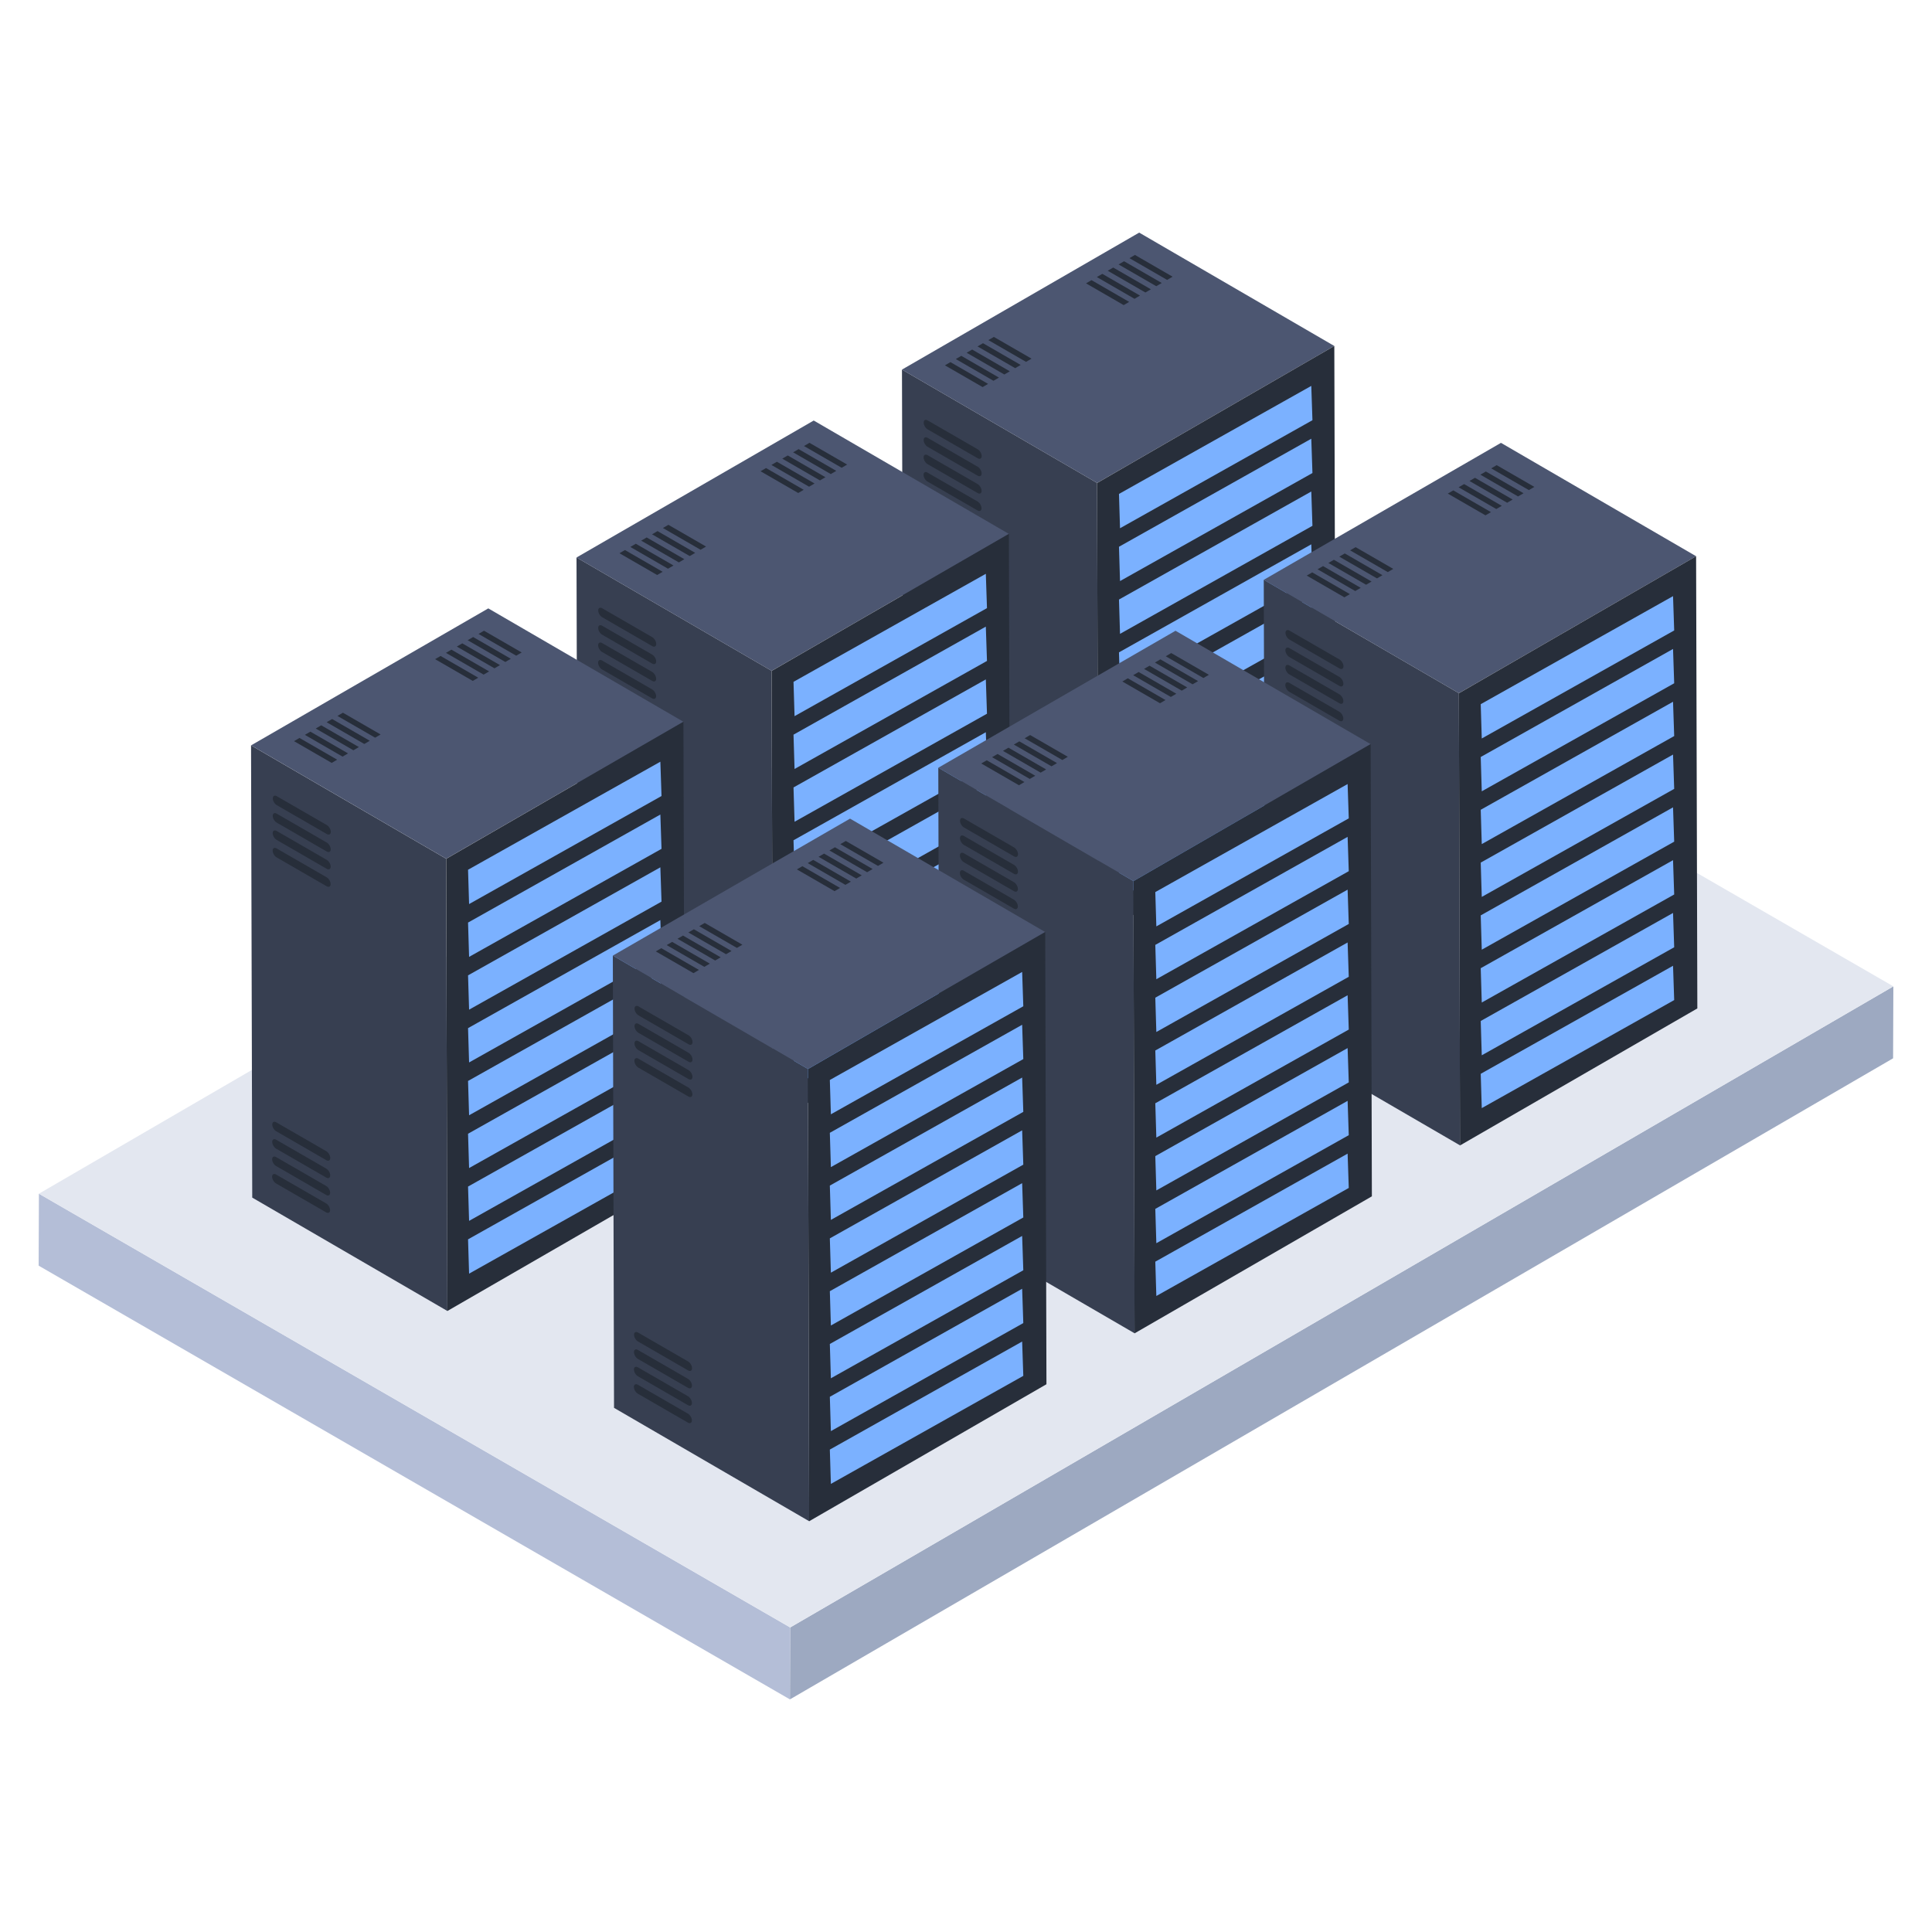 <svg id="Layer_1" enable-background="new 0 0 50 50" height="512" viewBox="0 0 50 50" width="512" xmlns="http://www.w3.org/2000/svg"><g><g><g enable-background="new"><g><path d="m49 25.527-.007 1.862-28.55 16.591.007-1.862z" fill="#9da9c1"/></g><g><path d="m20.45 42.118-.007 1.862-19.443-11.225.007-1.862z" fill="#b4bed7"/></g><g><path d="m49 25.527-28.55 16.591-19.443-11.225 28.55-16.591z" fill="#e3e7f0"/></g></g></g><g><g><g><g><g><path d="m28.424 24.202-5.05-2.934-.031-11.704 5.05 2.934z" fill="#373f51"/><path d="m28.393 12.499-5.05-2.934 6.139-3.545 5.05 2.934z" fill="#4c5671"/><path d="m34.564 20.657-6.142 3.546-.029-11.703 6.139-3.546z" fill="#272e3a"/></g><g><g><g><path d="m29.785 7.487-.142.083-.975-.563.142-.083z" fill="#272e3a"/></g><g><path d="m29.223 7.813-.142.083-.975-.563.142-.083z" fill="#272e3a"/></g><g><path d="m29.503 7.65-.142.083-.975-.563.142-.083z" fill="#272e3a"/></g><g><path d="m30.066 7.324-.142.083-.975-.563.142-.083z" fill="#272e3a"/></g><g><path d="m30.347 7.161-.142.083-.975-.563.142-.083z" fill="#272e3a"/></g></g><g><g><path d="m26.134 9.609-.142.083-.975-.563.142-.083z" fill="#272e3a"/></g><g><path d="m25.572 9.935-.142.083-.975-.563.142-.083z" fill="#272e3a"/></g><g><path d="m25.853 9.772-.142.083-.975-.563.142-.083z" fill="#272e3a"/></g><g><path d="m26.415 9.445-.142.083-.975-.563.142-.083z" fill="#272e3a"/></g><g><path d="m26.696 9.282-.142.083-.975-.563.142-.083z" fill="#272e3a"/></g></g></g><g><g><path d="m25.291 20.068c.055.032.101.111.101.174-0.0.066-.046.089-.101.058l-1.299-.75c-.055-.032-.101-.109-.101-.174 0-.063.046-.089.101-.058z" fill="#272e3a"/></g><g><path d="m25.29 20.52c.055.032.101.109.101.174-0.0.063-.046.089-.101.058l-1.299-.75c-.055-.032-.101-.111-.101-.174 0-.066.046-.089.101-.058z" fill="#272e3a"/></g><g><path d="m25.289 20.968c.055.032.101.111.101.174-0.0.066-.046.089-.101.058l-1.299-.75c-.055-.032-.101-.109-.101-.174 0-.063.046-.089.101-.058z" fill="#272e3a"/></g><g><path d="m25.287 21.42c.055.032.101.111.101.174-0.0.063-.046.089-.101.058l-1.299-.75c-.055-.032-.101-.111-.101-.174 0-.063.046-.089.101-.058z" fill="#272e3a"/></g><g><path d="m25.301 12.98c.055.032.101.111.101.174-0.0.063-.046.089-.101.058l-1.299-.75c-.055-.032-.101-.111-.101-.174 0-.063.046-.089.101-.058z" fill="#272e3a"/></g><g><path d="m25.303 12.529c.055.032.101.111.101.174-0.0.066-.046.089-.101.058l-1.299-.75c-.055-.032-.101-.109-.101-.174 0-.063.046-.089.101-.058z" fill="#272e3a"/></g><g><path d="m25.305 11.629c.055.032.101.111.101.174-0.0.066-.046.089-.101.058l-1.299-.75c-.055-.032-.101-.109-.101-.174 0-.063.046-.089.101-.058z" fill="#272e3a"/></g><g><path d="m25.304 12.08c.055.032.101.111.101.174-0.0.063-.046.089-.101.058l-1.299-.75c-.055-.032-.101-.111-.101-.174 0-.063.046-.089.101-.058z" fill="#272e3a"/></g></g></g><g fill="#7bb1ff"><path d="m28.959 22.349 4.977-2.796.03.888-4.98 2.796z"/><path d="m28.959 20.982 4.977-2.796.03.888-4.98 2.796z"/><path d="m28.959 19.616 4.977-2.796.03.888-4.98 2.796z"/><path d="m28.959 18.249 4.977-2.796.03.888-4.98 2.796z"/><path d="m28.959 16.883 4.977-2.796.03.888-4.98 2.796z"/><path d="m28.959 16.883 4.977-2.796"/><path d="m28.959 15.516 4.977-2.796.03.888-4.98 2.796z"/><path d="m28.959 14.15 4.977-2.796.03.888-4.98 2.796z"/><path d="m28.959 12.783 4.977-2.796.03.888-4.98 2.796z"/></g></g><g><g><g><path d="m20.001 29.065-5.05-2.934-.031-11.704 5.05 2.934z" fill="#373f51"/><path d="m19.97 17.362-5.05-2.934 6.139-3.545 5.05 2.934z" fill="#4c5671"/><path d="m26.142 25.52-6.142 3.546-.029-11.703 6.139-3.546z" fill="#272e3a"/></g><g><g><g><path d="m21.362 12.35-.142.083-.975-.563.142-.083z" fill="#272e3a"/></g><g><path d="m20.8 12.676-.142.083-.975-.563.142-.083z" fill="#272e3a"/></g><g><path d="m21.081 12.513-.142.083-.975-.563.142-.083z" fill="#272e3a"/></g><g><path d="m21.643 12.186-.142.083-.975-.563.142-.083z" fill="#272e3a"/></g><g><path d="m21.924 12.023-.142.083-.975-.563.142-.083z" fill="#272e3a"/></g></g><g><g><path d="m17.711 14.472-.142.083-.975-.563.142-.083z" fill="#272e3a"/></g><g><path d="m17.149 14.798-.142.083-.975-.563.142-.083z" fill="#272e3a"/></g><g><path d="m17.43 14.635-.142.083-.975-.563.142-.083z" fill="#272e3a"/></g><g><path d="m17.992 14.308-.142.083-.975-.563.142-.083z" fill="#272e3a"/></g><g><path d="m18.273 14.145-.142.083-.975-.563.142-.083z" fill="#272e3a"/></g></g></g><g><g><path d="m16.869 24.931c.055.032.101.111.101.174-0.0.066-.046.089-.101.058l-1.299-.75c-.055-.032-.101-.109-.101-.174 0-.063.046-.089.101-.058z" fill="#272e3a"/></g><g><path d="m16.867 25.382c.055.032.101.109.101.174-0.0.063-.046.089-.101.058l-1.299-.75c-.055-.032-.101-.111-.101-.174 0-.066.046-.089.101-.058z" fill="#272e3a"/></g><g><path d="m16.866 25.831c.055.032.101.111.101.174-0.0.066-.046.089-.101.058l-1.299-.75c-.055-.032-.101-.109-.101-.174 0-.063.046-.089.101-.058z" fill="#272e3a"/></g><g><path d="m16.865 26.282c.055.032.101.111.101.174-0.0.063-.046.089-.101.058l-1.299-.75c-.055-.032-.101-.111-.101-.174 0-.063.046-.089.101-.058z" fill="#272e3a"/></g><g><path d="m16.879 17.843c.055.032.101.111.101.174-0.0.063-.046.089-.101.058l-1.299-.75c-.055-.032-.101-.111-.101-.174 0-.063.046-.089.101-.058z" fill="#272e3a"/></g><g><path d="m16.88 17.391c.055.032.101.111.101.174-0.0.066-.046.089-.101.058l-1.299-.75c-.055-.032-.101-.109-.101-.174 0-.063.046-.089.101-.058z" fill="#272e3a"/></g><g><path d="m16.882 16.491c.055.032.101.111.101.174-0.0.066-.046.089-.101.058l-1.299-.75c-.055-.032-.101-.109-.101-.174 0-.063.046-.089.101-.058z" fill="#272e3a"/></g><g><path d="m16.881 16.943c.055.032.101.111.101.174-0.0.063-.046.089-.101.058l-1.299-.75c-.055-.032-.101-.111-.101-.174 0-.063.046-.089.101-.058z" fill="#272e3a"/></g></g></g><g fill="#7bb1ff"><path d="m20.536 27.212 4.977-2.796.03.888-4.98 2.796z"/><path d="m20.536 25.845 4.977-2.796.03.888-4.98 2.796z"/><path d="m20.536 24.479 4.977-2.796.03.888-4.98 2.796z"/><path d="m20.536 23.112 4.977-2.796.03.888-4.98 2.796z"/><path d="m20.536 21.746 4.977-2.796.03.888-4.98 2.796z"/><path d="m20.536 21.746 4.977-2.796"/><path d="m20.536 20.379 4.977-2.796.03.888-4.98 2.796z"/><path d="m20.536 19.013 4.977-2.796.03.888-4.98 2.796z"/><path d="m20.536 17.646 4.977-2.796.03.888-4.98 2.796z"/></g></g><g><g><g><path d="m11.578 33.928-5.05-2.934-.031-11.704 5.05 2.934z" fill="#373f51"/><path d="m11.548 22.224-5.05-2.934 6.139-3.545 5.05 2.934z" fill="#4c5671"/><path d="m17.719 30.383-6.142 3.546-.029-11.703 6.139-3.546z" fill="#272e3a"/></g><g><g><g><path d="m12.939 17.213-.142.083-.975-.563.142-.083z" fill="#272e3a"/></g><g><path d="m12.377 17.539-.142.083-.975-.563.142-.083z" fill="#272e3a"/></g><g><path d="m12.658 17.376-.142.083-.975-.563.142-.083z" fill="#272e3a"/></g><g><path d="m13.22 17.049-.142.083-.975-.563.142-.083z" fill="#272e3a"/></g><g><path d="m13.501 16.886-.142.083-.975-.563.142-.083z" fill="#272e3a"/></g></g><g><g><path d="m9.288 19.334-.142.083-.975-.563.142-.083z" fill="#272e3a"/></g><g><path d="m8.726 19.661-.142.083-.975-.563.142-.083z" fill="#272e3a"/></g><g><path d="m9.007 19.498-.142.083-.975-.563.142-.083z" fill="#272e3a"/></g><g><path d="m9.57 19.171-.142.083-.975-.563.142-.083z" fill="#272e3a"/></g><g><path d="m9.85 19.008-.142.083-.975-.563.142-.083z" fill="#272e3a"/></g></g></g><g><g><path d="m8.446 29.794c.055.032.101.111.101.174-0.0.066-.046.089-.101.058l-1.299-.75c-.055-.032-.101-.109-.101-.174 0-.063.046-.089.101-.058z" fill="#272e3a"/></g><g><path d="m8.445 30.245c.055.032.101.109.101.174-0.0.063-.046.089-.101.058l-1.299-.75c-.055-.032-.101-.111-.101-.174 0-.066.046-.089.101-.058z" fill="#272e3a"/></g><g><path d="m8.443 30.694c.055.032.101.111.101.174-0.0.066-.046.089-.101.058l-1.299-.75c-.055-.032-.101-.109-.101-.174 0-.063.046-.089.101-.058z" fill="#272e3a"/></g><g><path d="m8.442 31.145c.055.032.101.111.101.174-0.0.063-.046.089-.101.058l-1.299-.75c-.055-.032-.101-.111-.101-.174 0-.063.046-.089.101-.058z" fill="#272e3a"/></g><g><path d="m8.456 22.706c.055.032.101.111.101.174-0.0.063-.046.089-.101.058l-1.299-.75c-.055-.032-.101-.111-.101-.174 0-.063.046-.089.101-.058z" fill="#272e3a"/></g><g><path d="m8.457 22.254c.055.032.101.111.101.174-0.0.066-.046.089-.101.058l-1.299-.75c-.055-.032-.101-.109-.101-.174 0-.063.046-.089.101-.058z" fill="#272e3a"/></g><g><path d="m8.46 21.354c.055.032.101.111.101.174-0.0.066-.046.089-.101.058l-1.299-.75c-.055-.032-.101-.109-.101-.174 0-.063.046-.089.101-.058z" fill="#272e3a"/></g><g><path d="m8.458 21.806c.055.032.101.111.101.174-0.0.063-.046.089-.101.058l-1.299-.75c-.055-.032-.101-.111-.101-.174 0-.063.046-.089.101-.058z" fill="#272e3a"/></g></g></g><g fill="#7bb1ff"><path d="m12.113 32.074 4.977-2.796.03.888-4.98 2.796z"/><path d="m12.113 30.708 4.977-2.796.03.888-4.98 2.796z"/><path d="m12.113 29.341 4.977-2.796.03.888-4.98 2.796z"/><path d="m12.113 27.975 4.977-2.796.03.888-4.98 2.796z"/><path d="m12.113 26.608 4.977-2.796.03.888-4.98 2.796z"/><path d="m12.113 25.242 4.977-2.796.03.888-4.98 2.796z"/><path d="m12.113 23.876 4.977-2.796.03.888-4.98 2.796z"/><path d="m12.113 22.509 4.977-2.796.03.888-4.98 2.796z"/></g></g></g><g><g><g><g><path d="m37.787 29.643-5.05-2.934-.031-11.704 5.05 2.934z" fill="#373f51"/><path d="m37.756 17.94-5.05-2.934 6.139-3.545 5.05 2.934z" fill="#4c5671"/><path d="m43.927 26.098-6.142 3.546-.029-11.703 6.139-3.546z" fill="#272e3a"/></g><g><g><g><path d="m39.147 12.928-.142.083-.975-.563.142-.083z" fill="#272e3a"/></g><g><path d="m38.586 13.254-.142.083-.975-.563.142-.083z" fill="#272e3a"/></g><g><path d="m38.866 13.091-.142.083-.975-.563.142-.083z" fill="#272e3a"/></g><g><path d="m39.429 12.765-.142.083-.975-.563.142-.083z" fill="#272e3a"/></g><g><path d="m39.709 12.601-.142.083-.975-.563.142-.083z" fill="#272e3a"/></g></g><g><g><path d="m35.496 15.05-.142.083-.975-.563.142-.083z" fill="#272e3a"/></g><g><path d="m34.935 15.376-.142.083-.975-.563.142-.083z" fill="#272e3a"/></g><g><path d="m35.215 15.213-.142.083-.975-.563.142-.083z" fill="#272e3a"/></g><g><path d="m35.778 14.886-.142.083-.975-.563.142-.083z" fill="#272e3a"/></g><g><path d="m36.058 14.723-.142.083-.975-.563.142-.083z" fill="#272e3a"/></g></g></g><g><g><path d="m34.654 25.509c.055.032.101.111.101.174-0.0.066-.046.089-.101.058l-1.299-.75c-.055-.032-.101-.109-.101-.174 0-.063.046-.089.101-.058z" fill="#272e3a"/></g><g><path d="m34.653 25.961c.055.032.101.109.101.174-0.0.063-.046.089-.101.058l-1.299-.75c-.055-.032-.101-.111-.101-.174 0-.066.046-.089.101-.058z" fill="#272e3a"/></g><g><path d="m34.651 26.409c.055.032.101.111.101.174-0.0.066-.046.089-.101.058l-1.299-.75c-.055-.032-.101-.109-.101-.174 0-.063.046-.089.101-.058z" fill="#272e3a"/></g><g><path d="m34.65 26.861c.055.032.101.111.101.174s-.046.089-.101.058l-1.299-.75c-.055-.032-.101-.111-.101-.174 0-.063.046-.089.101-.058z" fill="#272e3a"/></g><g><path d="m34.664 18.421c.055.032.101.111.101.174-0.0.063-.046.089-.101.058l-1.299-.75c-.055-.032-.101-.111-.101-.174 0-.063.046-.089.101-.058z" fill="#272e3a"/></g><g><path d="m34.665 17.97c.055.032.101.111.101.174-0.0.066-.046.089-.101.058l-1.299-.75c-.055-.032-.101-.109-.101-.174 0-.063.046-.089.101-.058z" fill="#272e3a"/></g><g><path d="m34.668 17.069c.055.032.101.111.101.174-0.0.066-.046.089-.101.058l-1.299-.75c-.055-.032-.101-.109-.101-.174 0-.063.046-.089.101-.058z" fill="#272e3a"/></g><g><path d="m34.666 17.521c.055.032.101.111.101.174-0.0.063-.046.089-.101.058l-1.299-.75c-.055-.032-.101-.111-.101-.174 0-.063.046-.089.101-.058z" fill="#272e3a"/></g></g></g><g fill="#7bb1ff"><path d="m38.321 27.79 4.977-2.796.03.888-4.98 2.796z"/><path d="m38.321 26.423 4.977-2.796.03.888-4.98 2.796z"/><path d="m38.321 25.057 4.977-2.796.03.888-4.98 2.796z"/><path d="m38.321 23.69 4.977-2.796.03.888-4.98 2.796z"/><path d="m38.321 22.324 4.977-2.796.03.888-4.98 2.796z"/><path d="m38.321 22.324 4.977-2.796"/><path d="m38.321 20.957 4.977-2.796.03.888-4.98 2.796z"/><path d="m38.321 19.591 4.977-2.796.03.888-4.98 2.796z"/><path d="m38.321 18.224 4.977-2.796.03.888-4.98 2.796z"/></g></g><g><g><g><path d="m29.364 34.506-5.05-2.934-.031-11.704 5.05 2.934z" fill="#373f51"/><path d="m29.333 22.803-5.05-2.934 6.139-3.545 5.05 2.934z" fill="#4c5671"/><path d="m35.504 30.961-6.142 3.546-.029-11.703 6.139-3.546z" fill="#272e3a"/></g><g><g><g><path d="m30.725 17.791-.142.083-.975-.563.142-.083z" fill="#272e3a"/></g><g><path d="m30.163 18.117-.142.083-.975-.563.142-.083z" fill="#272e3a"/></g><g><path d="m30.443 17.954-.142.083-.975-.563.142-.083z" fill="#272e3a"/></g><g><path d="m31.006 17.627-.142.083-.975-.563.142-.083z" fill="#272e3a"/></g><g><path d="m31.286 17.464-.142.083-.975-.563.142-.083z" fill="#272e3a"/></g></g><g><g><path d="m27.074 19.913-.142.083-.975-.563.142-.083z" fill="#272e3a"/></g><g><path d="m26.512 20.239-.142.083-.975-.563.142-.083z" fill="#272e3a"/></g><g><path d="m26.792 20.076-.142.083-.975-.563.142-.083z" fill="#272e3a"/></g><g><path d="m27.355 19.749-.142.083-.975-.563.142-.083z" fill="#272e3a"/></g><g><path d="m27.635 19.586-.142.083-.975-.563.142-.083z" fill="#272e3a"/></g></g></g><g><g><path d="m26.231 30.372c.055.032.101.111.101.174-0.0.066-.046.089-.101.058l-1.299-.75c-.055-.032-.101-.109-.101-.174 0-.063.046-.089.101-.058z" fill="#272e3a"/></g><g><path d="m26.23 30.823c.055.032.101.109.101.174-0.0.063-.046.089-.101.058l-1.299-.75c-.055-.032-.101-.111-.101-.174 0-.066.046-.089.101-.058z" fill="#272e3a"/></g><g><path d="m26.229 31.272c.055.032.101.111.101.174-0.0.066-.046.089-.101.058l-1.299-.75c-.055-.032-.101-.109-.101-.174 0-.063.046-.089.101-.058z" fill="#272e3a"/></g><g><path d="m26.227 31.723c.055.032.101.111.101.174-0.0.063-.046.089-.101.058l-1.299-.75c-.055-.032-.101-.111-.101-.174s.046-.089.101-.058z" fill="#272e3a"/></g><g><path d="m26.241 23.284c.055.032.101.111.101.174-0.0.063-.046.089-.101.058l-1.299-.75c-.055-.032-.101-.111-.101-.174 0-.063.046-.089.101-.058z" fill="#272e3a"/></g><g><path d="m26.242 22.832c.055.032.101.111.101.174-0.0.066-.046.089-.101.058l-1.299-.75c-.055-.032-.101-.109-.101-.174 0-.063.046-.089.101-.058z" fill="#272e3a"/></g><g><path d="m26.245 21.932c.055.032.101.111.101.174-0.0.066-.046.089-.101.058l-1.299-.75c-.055-.032-.101-.109-.101-.174 0-.063.046-.089.101-.058z" fill="#272e3a"/></g><g><path d="m26.244 22.384c.055.032.101.111.101.174-0.0.063-.046.089-.101.058l-1.299-.75c-.055-.032-.101-.111-.101-.174 0-.063.046-.089.101-.058z" fill="#272e3a"/></g></g></g><g fill="#7bb1ff"><path d="m29.899 32.652 4.977-2.796.03.888-4.98 2.796z"/><path d="m29.899 31.286 4.977-2.796.03.888-4.98 2.796z"/><path d="m29.899 29.92 4.977-2.796.03.888-4.98 2.796z"/><path d="m29.899 28.553 4.977-2.796.03.888-4.98 2.796z"/><path d="m29.899 27.187 4.977-2.796.03.888-4.98 2.796z"/><path d="m29.899 27.187 4.977-2.796"/><path d="m29.899 25.82 4.977-2.796.03.888-4.98 2.796z"/><path d="m29.899 24.454 4.977-2.796.03.888-4.98 2.796z"/><path d="m29.899 23.087 4.977-2.796.03.888-4.98 2.796z"/></g></g><g><g><g><path d="m20.941 39.369-5.05-2.934-.031-11.704 5.05 2.934z" fill="#373f51"/><path d="m20.91 27.665-5.05-2.934 6.139-3.545 5.05 2.934z" fill="#4c5671"/><path d="m27.082 35.824-6.142 3.546-.029-11.703 6.139-3.546z" fill="#272e3a"/></g><g><g><g><path d="m22.302 22.654-.142.083-.975-.563.142-.083z" fill="#272e3a"/></g><g><path d="m21.74 22.98-.142.083-.975-.563.142-.083z" fill="#272e3a"/></g><g><path d="m22.021 22.817-.142.083-.975-.563.142-.083z" fill="#272e3a"/></g><g><path d="m22.583 22.49-.142.083-.975-.563.142-.083z" fill="#272e3a"/></g><g><path d="m22.864 22.327-.142.083-.975-.563.142-.083z" fill="#272e3a"/></g></g><g><g><path d="m18.651 24.775-.142.083-.975-.563.142-.083z" fill="#272e3a"/></g><g><path d="m18.089 25.102-.142.083-.975-.563.142-.083z" fill="#272e3a"/></g><g><path d="m18.37 24.939-.142.083-.975-.563.142-.083z" fill="#272e3a"/></g><g><path d="m18.932 24.612-.142.083-.975-.563.142-.083z" fill="#272e3a"/></g><g><path d="m19.213 24.449-.142.083-.975-.563.142-.083z" fill="#272e3a"/></g></g></g><g><g><path d="m17.809 35.235c.055.032.101.111.101.174-0.0.066-.046.089-.101.058l-1.299-.75c-.055-.032-.101-.109-.101-.174 0-.063.046-.089.101-.058z" fill="#272e3a"/></g><g><path d="m17.807 35.686c.055.032.101.109.101.174-0.0.063-.046.089-.101.058l-1.299-.75c-.055-.032-.101-.111-.101-.174 0-.066.046-.089.101-.058z" fill="#272e3a"/></g><g><path d="m17.806 36.135c.055.032.101.111.101.174-0.0.066-.046.089-.101.058l-1.299-.75c-.055-.032-.101-.109-.101-.174 0-.063.046-.089.101-.058z" fill="#272e3a"/></g><g><path d="m17.805 36.586c.055.032.101.111.101.174s-.046.089-.101.058l-1.299-.75c-.055-.032-.101-.111-.101-.174 0-.063.046-.089.101-.058z" fill="#272e3a"/></g><g><path d="m17.818 28.147c.055.032.101.111.101.174-0.0.063-.046.089-.101.058l-1.299-.75c-.055-.032-.101-.111-.101-.174 0-.063.046-.089.101-.058z" fill="#272e3a"/></g><g><path d="m17.82 27.695c.055.032.101.111.101.174-0.0.066-.046.089-.101.058l-1.299-.75c-.055-.032-.101-.109-.101-.174 0-.063.046-.089.101-.058z" fill="#272e3a"/></g><g><path d="m17.822 26.795c.055.032.101.111.101.174-0.0.066-.046.089-.101.058l-1.299-.75c-.055-.032-.101-.109-.101-.174 0-.063.046-.089.101-.058z" fill="#272e3a"/></g><g><path d="m17.821 27.247c.055.032.101.111.101.174-0.0.063-.046.089-.101.058l-1.299-.75c-.055-.032-.101-.111-.101-.174 0-.063.046-.089.101-.058z" fill="#272e3a"/></g></g></g><g fill="#7bb1ff"><path d="m21.476 37.515 4.977-2.796.03.888-4.98 2.796z"/><path d="m21.476 36.149 4.977-2.796.03.888-4.98 2.796z"/><path d="m21.476 34.782 4.977-2.796.03.888-4.98 2.796z"/><path d="m21.476 33.416 4.977-2.796.03.888-4.98 2.796z"/><path d="m21.476 32.049 4.977-2.796.03.888-4.98 2.796z"/><path d="m21.476 30.683 4.977-2.796.03.888-4.98 2.796z"/><path d="m21.476 29.317 4.977-2.796.03.888-4.98 2.796z"/><path d="m21.476 27.95 4.977-2.796.03.888-4.98 2.796z"/></g></g></g></g></g></svg>